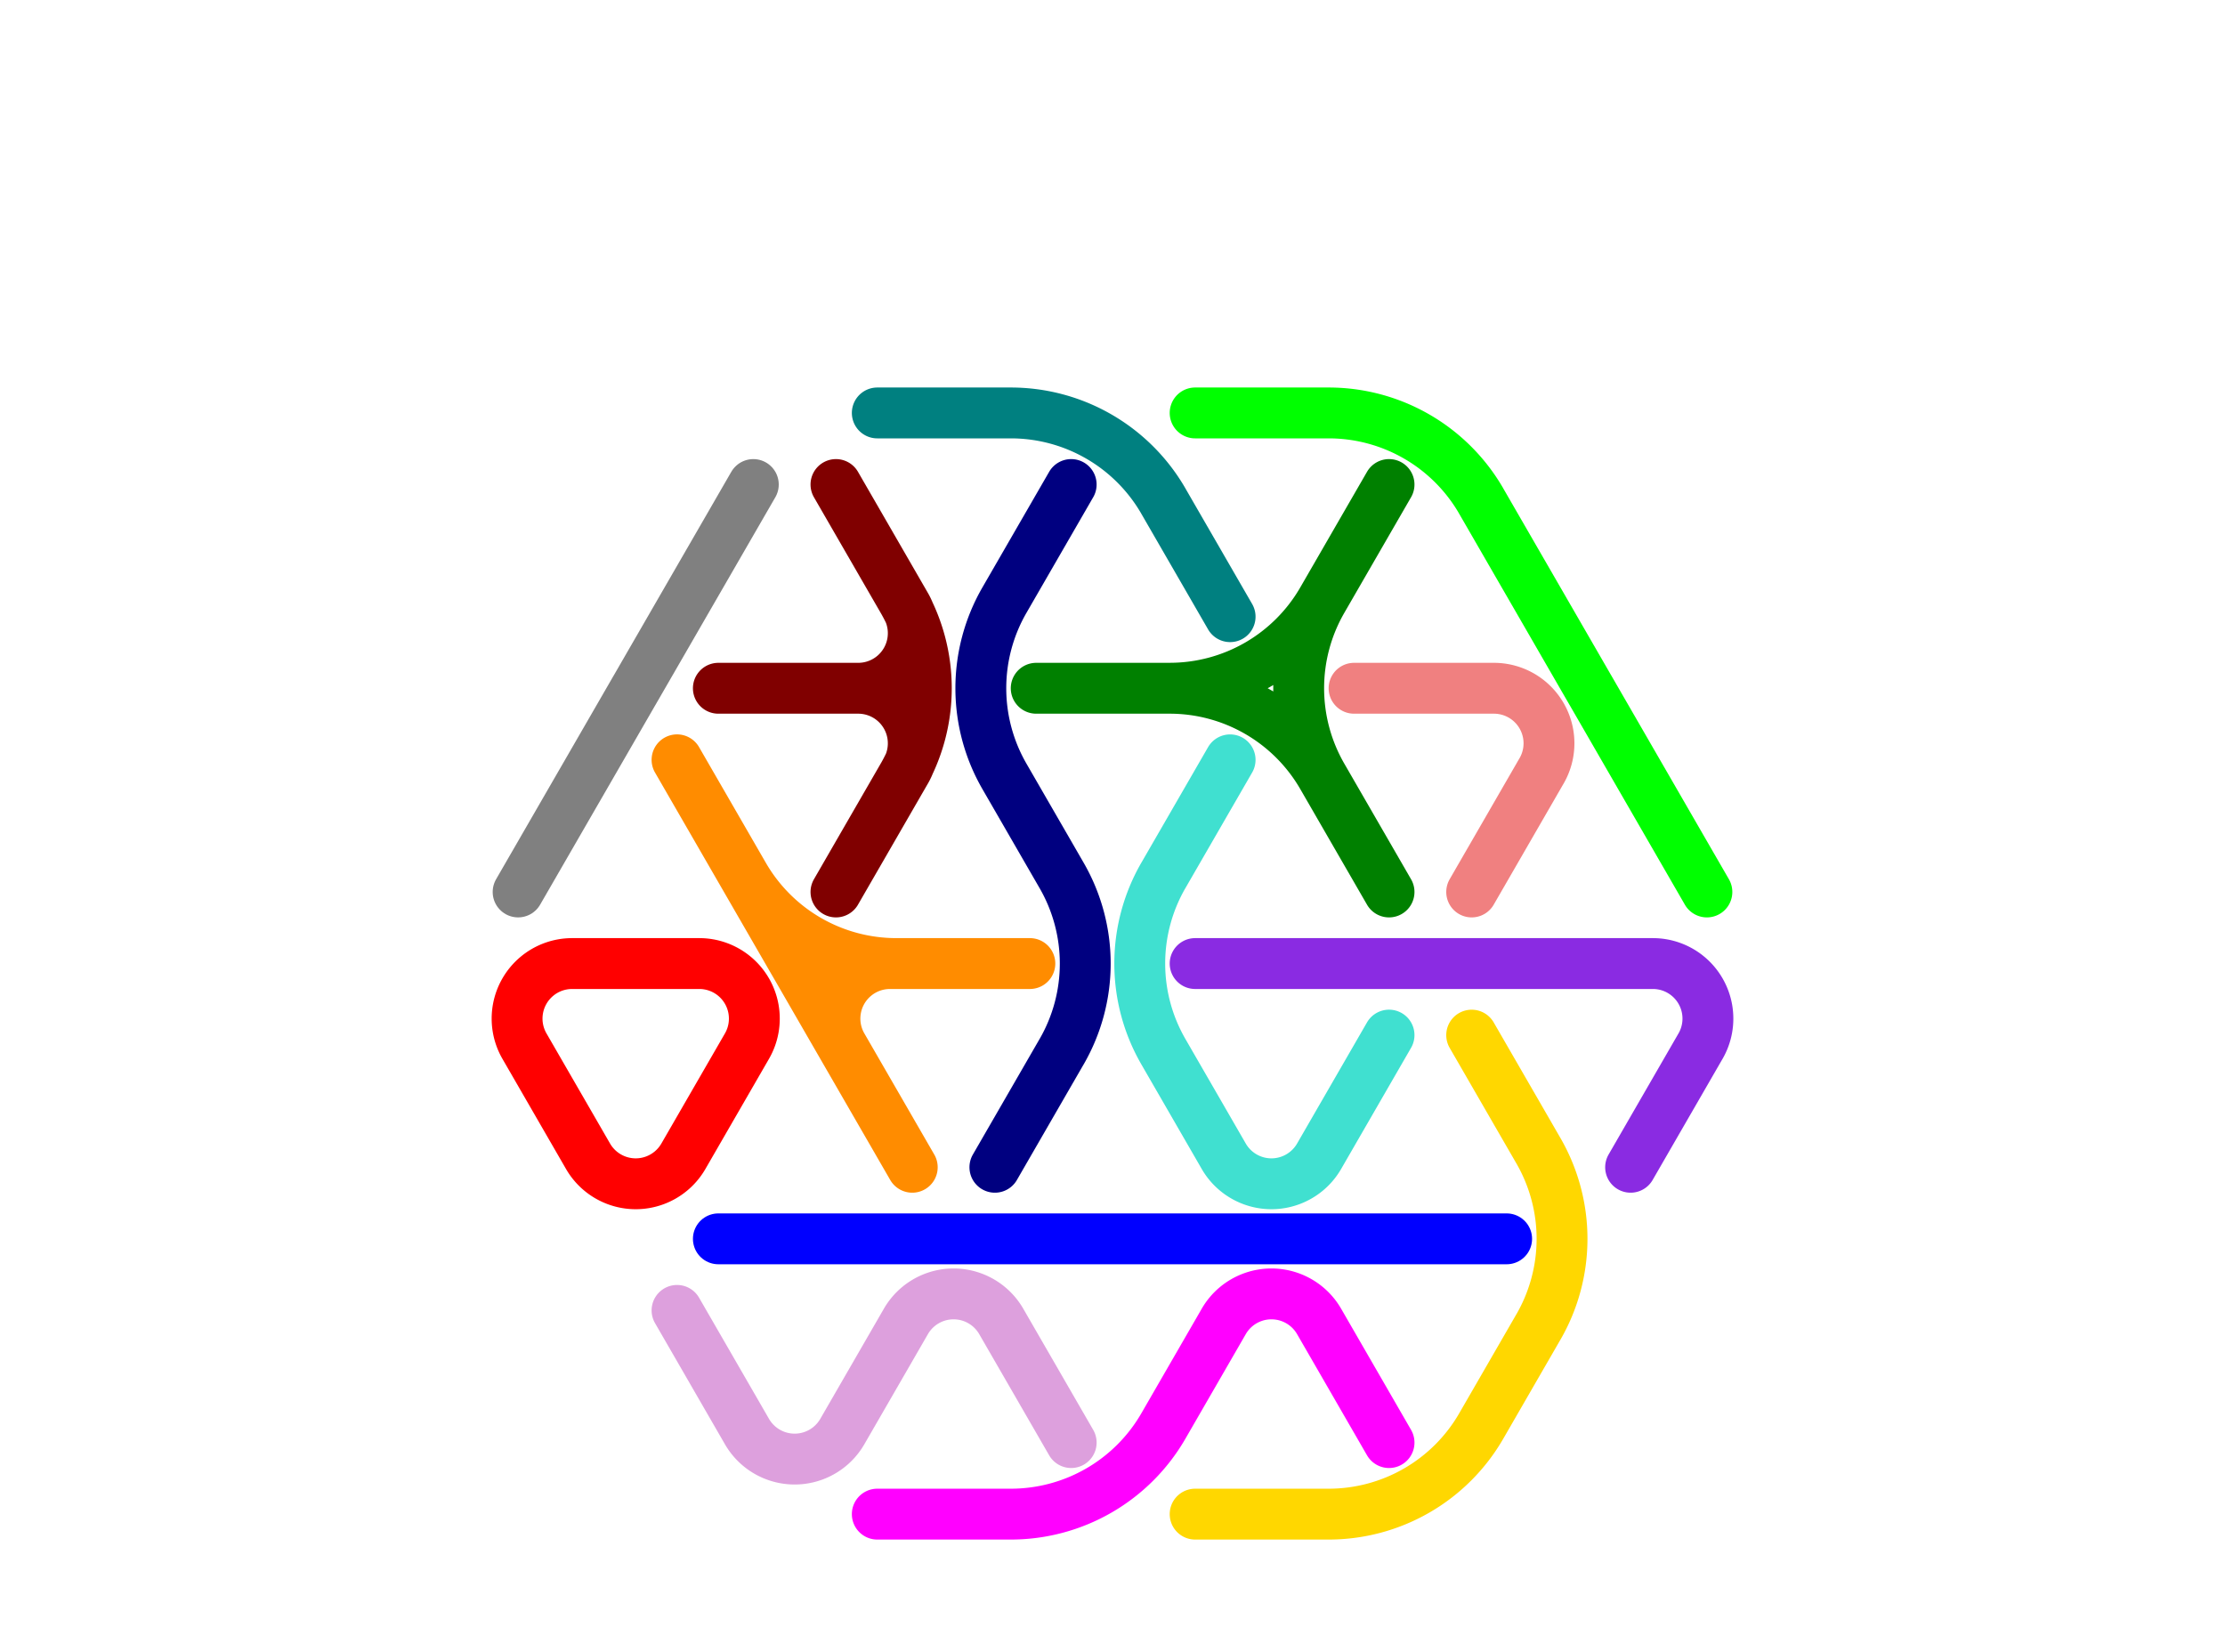 <?xml version="1.0" standalone="no"?>
<!-- Created by Polyform Puzzler (http://puzzler.sourceforge.net/) -->
<svg width="70.000" height="51.962"
     viewBox="0 0 70.000 51.962"
     xmlns="http://www.w3.org/2000/svg"
     xmlns:xlink="http://www.w3.org/1999/xlink">
<g>
<path stroke="gold" stroke-width="1.6" stroke-linecap="round"
      fill="none" d="M 37.600,47.631 l 4.200,0.000 M 46.600,44.860 a 5.543,5.543 0 0,1 -4.800,2.771 M 46.600,44.860 l 1.800,-3.118 M 48.400,36.200 a 5.543,5.543 0 0,1 0.000,5.543 M 48.400,36.200 l -2.100,-3.637">
<desc>C3</desc>
</path>
<path stroke="maroon" stroke-width="1.6" stroke-linecap="round"
      fill="none" d="M 22.600,21.651 l 4.400,0.000 M 26.300,28.059 l 2.200,-3.811 M 27.000,21.651 a 1.732,1.732 0 0,1 1.500,2.598 M 28.400,18.879 a 5.543,5.543 0 0,1 0.000,5.543 M 28.500,19.053 a 1.732,1.732 0 0,1 -1.500,2.598 M 28.500,19.053 l -2.200,-3.811">
<desc>E3</desc>
</path>
<path stroke="gray" stroke-width="1.6" stroke-linecap="round"
      fill="none" d="M 16.300,28.059 l 3.700,-6.409 M 20.000,21.651 l 3.700,-6.409">
<desc>I2</desc>
</path>
<path stroke="blue" stroke-width="1.6" stroke-linecap="round"
      fill="none" d="M 22.600,38.971 l 7.400,0.000 M 30.000,38.971 l 10.000,0.000 M 40.000,38.971 l 7.400,0.000">
<desc>I3</desc>
</path>
<path stroke="blueviolet" stroke-width="1.6" stroke-linecap="round"
      fill="none" d="M 37.600,30.311 l 7.400,0.000 M 45.000,30.311 l 7.000,0.000 M 51.300,36.719 l 2.200,-3.811 M 52.000,30.311 a 1.732,1.732 0 0,1 1.500,2.598">
<desc>J3</desc>
</path>
<path stroke="teal" stroke-width="1.6" stroke-linecap="round"
      fill="none" d="M 27.600,12.990 l 4.200,0.000 M 31.800,12.990 a 5.543,5.543 0 0,1 4.800,2.771 M 38.700,19.399 l -2.100,-3.637">
<desc>L2</desc>
</path>
<path stroke="lime" stroke-width="1.6" stroke-linecap="round"
      fill="none" d="M 37.600,12.990 l 4.200,0.000 M 41.800,12.990 a 5.543,5.543 0 0,1 4.800,2.771 M 50.000,21.651 l -3.400,-5.889 M 53.700,28.059 l -3.700,-6.409">
<desc>L3</desc>
</path>
<path stroke="red" stroke-width="1.6" stroke-linecap="round"
      fill="none" d="M 16.500,32.909 a 1.732,1.732 0 0,1 1.500,-2.598 M 18.000,30.311 l 4.000,0.000 M 18.500,36.373 l -2.000,-3.464 M 21.500,36.373 a 1.732,1.732 0 0,1 -3.000,0.000 M 21.500,36.373 l 2.000,-3.464 M 22.000,30.311 a 1.732,1.732 0 0,1 1.500,2.598">
<desc>O3</desc>
</path>
<path stroke="magenta" stroke-width="1.6" stroke-linecap="round"
      fill="none" d="M 27.600,47.631 l 4.200,0.000 M 36.600,44.860 a 5.543,5.543 0 0,1 -4.800,2.771 M 36.600,44.860 l 1.900,-3.291 M 38.500,41.569 a 1.732,1.732 0 0,1 3.000,0.000 M 43.700,45.380 l -2.200,-3.811">
<desc>P3</desc>
</path>
<path stroke="navy" stroke-width="1.6" stroke-linecap="round"
      fill="none" d="M 31.300,36.719 l 2.100,-3.637 M 31.600,18.879 l 2.100,-3.637 M 31.600,24.422 a 5.543,5.543 0 0,1 0.000,-5.543 M 33.400,27.540 a 5.543,5.543 0 0,1 0.000,5.543 M 33.400,27.540 l -1.800,-3.118">
<desc>S3</desc>
</path>
<path stroke="darkorange" stroke-width="1.6" stroke-linecap="round"
      fill="none" d="M 25.000,30.311 l -3.700,-6.409 M 26.500,32.909 a 1.732,1.732 0 0,1 1.500,-2.598 M 28.000,30.311 l 4.400,0.000 M 28.200,30.311 a 5.543,5.543 0 0,1 -4.800,-2.771 M 28.700,36.719 l -3.700,-6.409">
<desc>T3</desc>
</path>
<path stroke="turquoise" stroke-width="1.6" stroke-linecap="round"
      fill="none" d="M 36.600,27.540 l 2.100,-3.637 M 36.600,33.082 a 5.543,5.543 0 0,1 0.000,-5.543 M 38.500,36.373 l -1.900,-3.291 M 41.500,36.373 a 1.732,1.732 0 0,1 -3.000,0.000 M 41.500,36.373 l 2.200,-3.811">
<desc>U3</desc>
</path>
<path stroke="lightcoral" stroke-width="1.6" stroke-linecap="round"
      fill="none" d="M 42.600,21.651 l 4.400,0.000 M 46.300,28.059 l 2.200,-3.811 M 47.000,21.651 a 1.732,1.732 0 0,1 1.500,2.598">
<desc>V2</desc>
</path>
<path stroke="green" stroke-width="1.6" stroke-linecap="round"
      fill="none" d="M 32.600,21.651 l 4.200,0.000 M 36.800,21.651 a 5.543,5.543 0 0,1 4.800,2.771 M 41.600,18.879 a 5.543,5.543 0 0,1 -4.800,2.771 M 41.600,18.879 l 2.100,-3.637 M 41.600,24.422 a 5.543,5.543 0 0,1 0.000,-5.543 M 43.700,28.059 l -2.100,-3.637">
<desc>Y3</desc>
</path>
<path stroke="plum" stroke-width="1.6" stroke-linecap="round"
      fill="none" d="M 23.500,45.033 l -2.200,-3.811 M 26.500,45.033 a 1.732,1.732 0 0,1 -3.000,0.000 M 26.500,45.033 l 2.000,-3.464 M 28.500,41.569 a 1.732,1.732 0 0,1 3.000,0.000 M 33.700,45.380 l -2.200,-3.811">
<desc>Z3</desc>
</path>
</g>
</svg>

